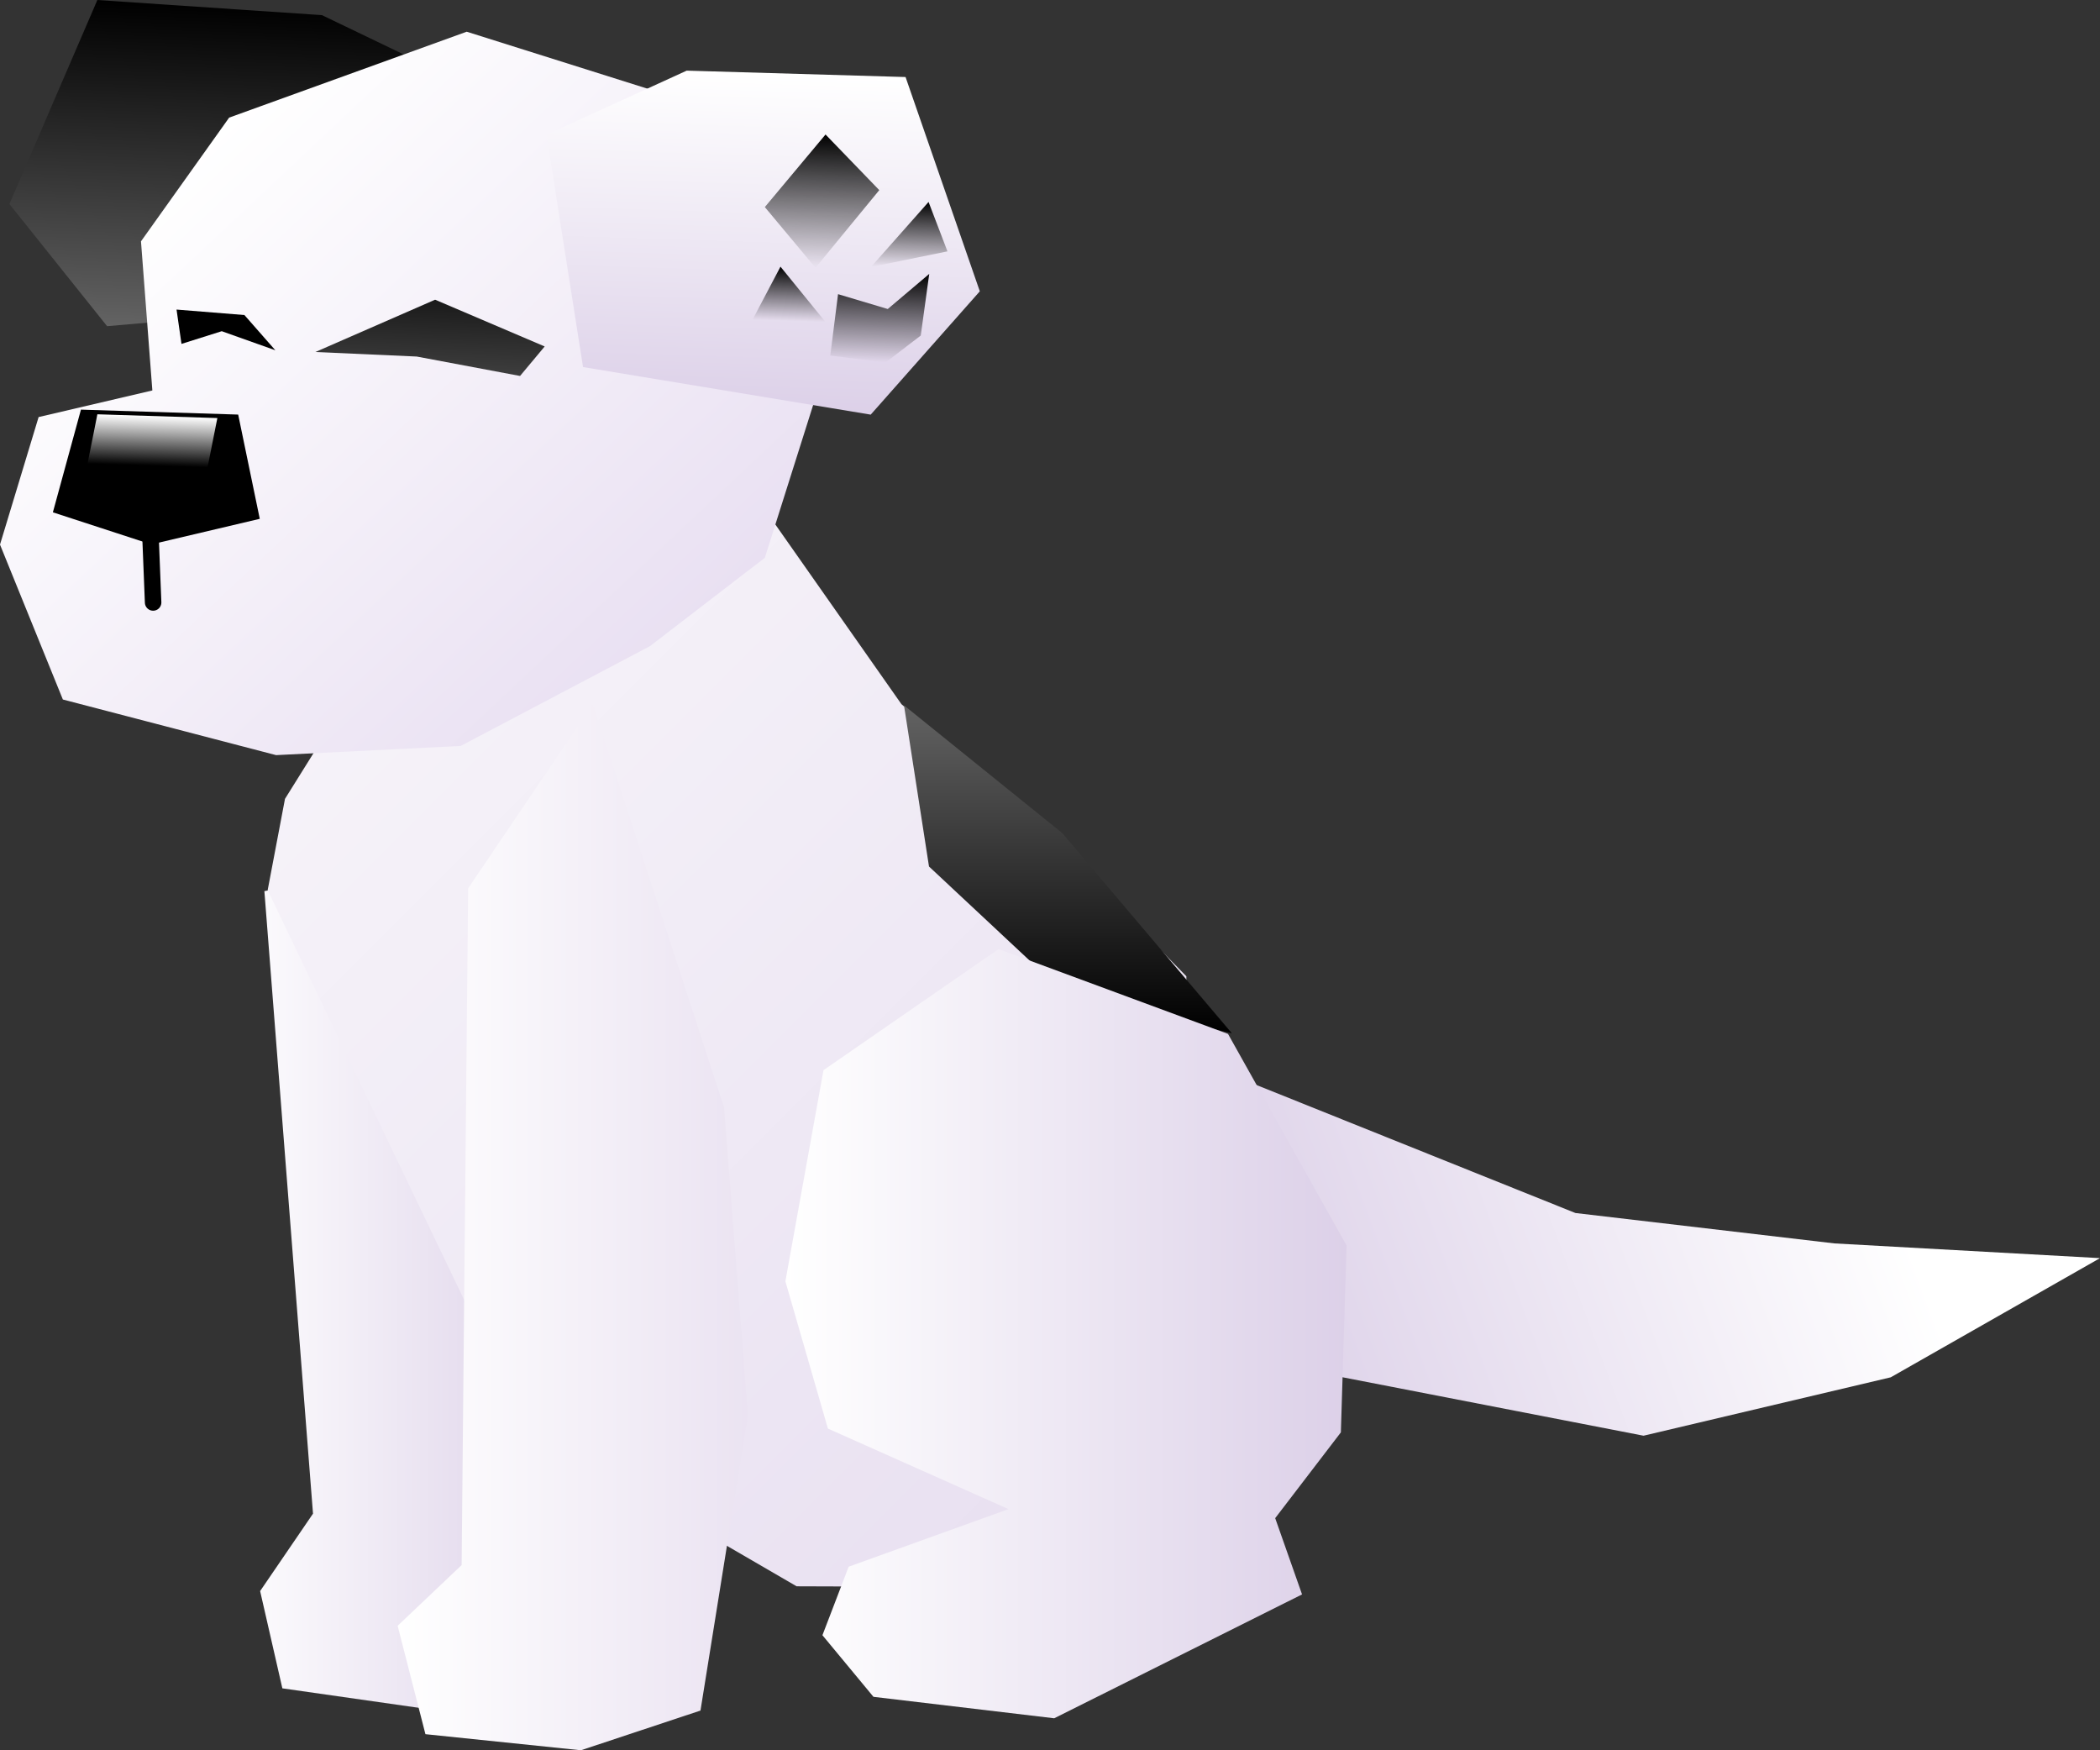 <svg version="1.1" xmlns="http://www.w3.org/2000/svg" xmlns:xlink="http://www.w3.org/1999/xlink" width="191.03" height="159.189" viewBox="0,0,191.03,159.189"><rect x="0" y="0" width="191.03" height="159.189" fill="#333333" stroke="none"/><defs><linearGradient x1="181.96" y1="229.358" x2="238.305" y2="208.46" gradientUnits="userSpaceOnUse" id="color-1"><stop offset="0" stop-color="#dcd0e8"/><stop offset="1" stop-color="#ffffff"/></linearGradient><linearGradient x1="83.271" y1="207.59" x2="114.877" y2="207.59" gradientUnits="userSpaceOnUse" id="color-2"><stop offset="0" stop-color="#ffffff"/><stop offset="1" stop-color="#dcd0e8"/></linearGradient><linearGradient x1="94.834" y1="152.774" x2="174.192" y2="232.132" gradientUnits="userSpaceOnUse" id="color-3"><stop offset="0" stop-color="#f6f3f9"/><stop offset="1" stop-color="#e7def0"/></linearGradient><linearGradient x1="98.941" y1="213.403" x2="132.063" y2="213.403" gradientUnits="userSpaceOnUse" id="color-4"><stop offset="0" stop-color="#ffffff"/><stop offset="1" stop-color="#eae2f1"/></linearGradient><linearGradient x1="160.039" y1="155.428" x2="160.039" y2="185.25" gradientUnits="userSpaceOnUse" id="color-5"><stop offset="0" stop-color="#636363"/><stop offset="1" stop-color="#000000"/></linearGradient><linearGradient x1="134.339" y1="212.392" x2="185.39" y2="212.392" gradientUnits="userSpaceOnUse" id="color-6"><stop offset="0" stop-color="#ffffff"/><stop offset="1" stop-color="#dcd0e8"/></linearGradient><linearGradient x1="84.881" y1="91.688" x2="83.95" y2="121.297" gradientUnits="userSpaceOnUse" id="color-7"><stop offset="0" stop-color="#000000"/><stop offset="1" stop-color="#636363"/></linearGradient><linearGradient x1="77.563" y1="107.771" x2="120.376" y2="153.363" gradientUnits="userSpaceOnUse" id="color-8"><stop offset="0" stop-color="#ffffff"/><stop offset="1" stop-color="#e9e0f2"/></linearGradient><linearGradient x1="77.21" y1="129.127" x2="77.068" y2="133.644" gradientUnits="userSpaceOnUse" id="color-9"><stop offset="0" stop-color="#ffffff"/><stop offset="1" stop-color="#000000"/></linearGradient><linearGradient x1="102.322" y1="113.664" x2="101.74" y2="132.164" gradientUnits="userSpaceOnUse" id="color-10"><stop offset="0" stop-color="#000000"/><stop offset="1" stop-color="#636363"/></linearGradient><linearGradient x1="131.654" y1="97.898" x2="130.687" y2="128.629" gradientUnits="userSpaceOnUse" id="color-11"><stop offset="0" stop-color="#ffffff"/><stop offset="1" stop-color="#dcd0e8"/></linearGradient><linearGradient x1="137.857" y1="103.503" x2="137.476" y2="115.641" gradientUnits="userSpaceOnUse" id="color-12"><stop offset="0" stop-color="#000000"/><stop offset="1" stop-color="#000000" stop-opacity="0"/></linearGradient><linearGradient x1="134.821" y1="115.558" x2="134.667" y2="120.46" gradientUnits="userSpaceOnUse" id="color-13"><stop offset="0" stop-color="#000000"/><stop offset="1" stop-color="#000000" stop-opacity="0"/></linearGradient><linearGradient x1="143.043" y1="116.05" x2="142.786" y2="124.22" gradientUnits="userSpaceOnUse" id="color-14"><stop offset="0" stop-color="#000000"/><stop offset="1" stop-color="#000000" stop-opacity="0"/></linearGradient><linearGradient x1="145.77" y1="109.593" x2="145.579" y2="115.662" gradientUnits="userSpaceOnUse" id="color-15"><stop offset="0" stop-color="#000000"/><stop offset="1" stop-color="#000000" stop-opacity="0"/></linearGradient></defs><g transform="translate(-62.894,-91.275)"><g data-paper-data="{&quot;isPaintingLayer&quot;:true}" fill-rule="nonzero" stroke-linejoin="miter" stroke-miterlimit="10" stroke-dasharray="" stroke-dashoffset="0" style="mix-blend-mode: normal"><path d="M184.831,216.503l-16.473,-30.09l37.847,15.188l23.561,2.765l24.158,1.34l-19.035,10.838l-22.488,5.312z" fill="url(#color-1)" stroke="none" stroke-width="0" stroke-linecap="butt"/><path d="M88.579,244.832l-2.022,-8.846l4.81,-7.041l-4.423,-56.62l21.348,-4.072l6.585,40.51l-0.52,33.035l-12.896,4.874z" fill="url(#color-2)" stroke="none" stroke-width="0" stroke-linecap="butt"/><path d="M110.756,221.264l-23.513,-49.031l1.576,-8.301l8.543,-13.686l35.635,-11.878l11.897,16.951l11.997,10.521l13.924,14.231l-0.161,55.598l-35.294,-0.116z" fill="url(#color-3)" stroke="none" stroke-width="0" stroke-linecap="butt"/><path d="M101.594,249.002l-2.527,-9.857l5.82,-5.524l0.59,-61.546l11.339,-16.768l11.946,36.704l2.163,27.999l-4.311,26.844l-10.874,3.611z" fill="url(#color-4)" stroke="none" stroke-width="0" stroke-linecap="butt"/><path d="M147.402,170.086l-2.275,-14.658l14.406,11.626l15.417,18.197l-14.957,-3.399z" fill="url(#color-5)" stroke="none" stroke-width="0" stroke-linecap="butt"/><path d="M142.35,245.605l-4.642,-5.603l2.387,-6.232l14.54,-5.237l-16.428,-7.326l-3.869,-13.392l3.466,-19.206l15.929,-11.014l20.869,7.718l10.786,19.242l-0.519,16.997l-5.975,7.803l2.443,6.936l-22.545,11.266z" fill="url(#color-6)" stroke="none" stroke-width="0" stroke-linecap="butt"/><g><path d="M72.637,120.942l-8.887,-11.112l8.001,-18.554l20.43,1.377l13.033,6.262l-4.812,19.608z" fill="url(#color-7)" stroke="none" stroke-width="0" stroke-linecap="butt"/><path d="M68.613,154.897l-5.719,-14.09l3.513,-11.599l10.346,-2.42l-1.034,-13.562l8.02,-11.253l21.611,-7.814l21.575,6.799l13.304,16.512l-7.76,24.539l-10.454,8.037l-17.212,9.074l-16.795,0.836z" fill="url(#color-8)" stroke="none" stroke-width="0" stroke-linecap="butt"/><path d="M84.561,128.982l1.963,9.481l-9.869,2.327l-8.951,-2.919l2.554,-9.339z" data-paper-data="{&quot;index&quot;:null}" fill="#000000" stroke="none" stroke-width="0" stroke-linecap="butt"/><path d="M70.857,133.449l0.895,-4.493l10.915,0.343l-0.895,4.493z" fill="url(#color-9)" stroke="none" stroke-width="0" stroke-linecap="butt"/><path d="M91.584,123.29l10.89,-4.757l9.968,4.253l-2.24,2.683l-9.402,-1.766z" data-paper-data="{&quot;index&quot;:null}" fill="url(#color-10)" stroke="none" stroke-width="0" stroke-linecap="butt"/><path d="M87.942,123.133l-4.876,-1.735l-3.663,1.155l-0.449,-3.122l6.174,0.497z" data-paper-data="{&quot;index&quot;:null}" fill="#000000" stroke="none" stroke-width="0" stroke-linecap="butt"/><path d="M76.823,146.07l-0.281,-7.042" fill="none" stroke="#000000" stroke-width="1.5" stroke-linecap="round"/><path d="M115.93,124.66l-3.321,-21.133l12.752,-5.827l19.908,0.581l6.755,19.489l-9.924,11.217z" data-paper-data="{&quot;index&quot;:null}" fill="url(#color-11)" stroke="none" stroke-width="0" stroke-linecap="butt"/><path d="M132.468,110.11l5.522,-6.602l4.889,5.06l-5.802,7.061z" data-paper-data="{&quot;index&quot;:null}" fill="url(#color-12)" stroke="none" stroke-width="0" stroke-linecap="butt"/><path d="M131.349,120.355l2.543,-4.827l4.093,5.035z" fill="url(#color-13)" stroke="none" stroke-width="0" stroke-linecap="butt"/><path d="M138.421,123.615l0.707,-5.585l4.522,1.351l3.773,-3.193l-0.772,5.608l-3.201,2.445z" fill="url(#color-14)" stroke="none" stroke-width="0" stroke-linecap="butt"/><path d="M142.128,115.554l5.234,-5.91l1.719,4.493z" fill="url(#color-15)" stroke="none" stroke-width="0" stroke-linecap="butt"/></g></g></g></svg>